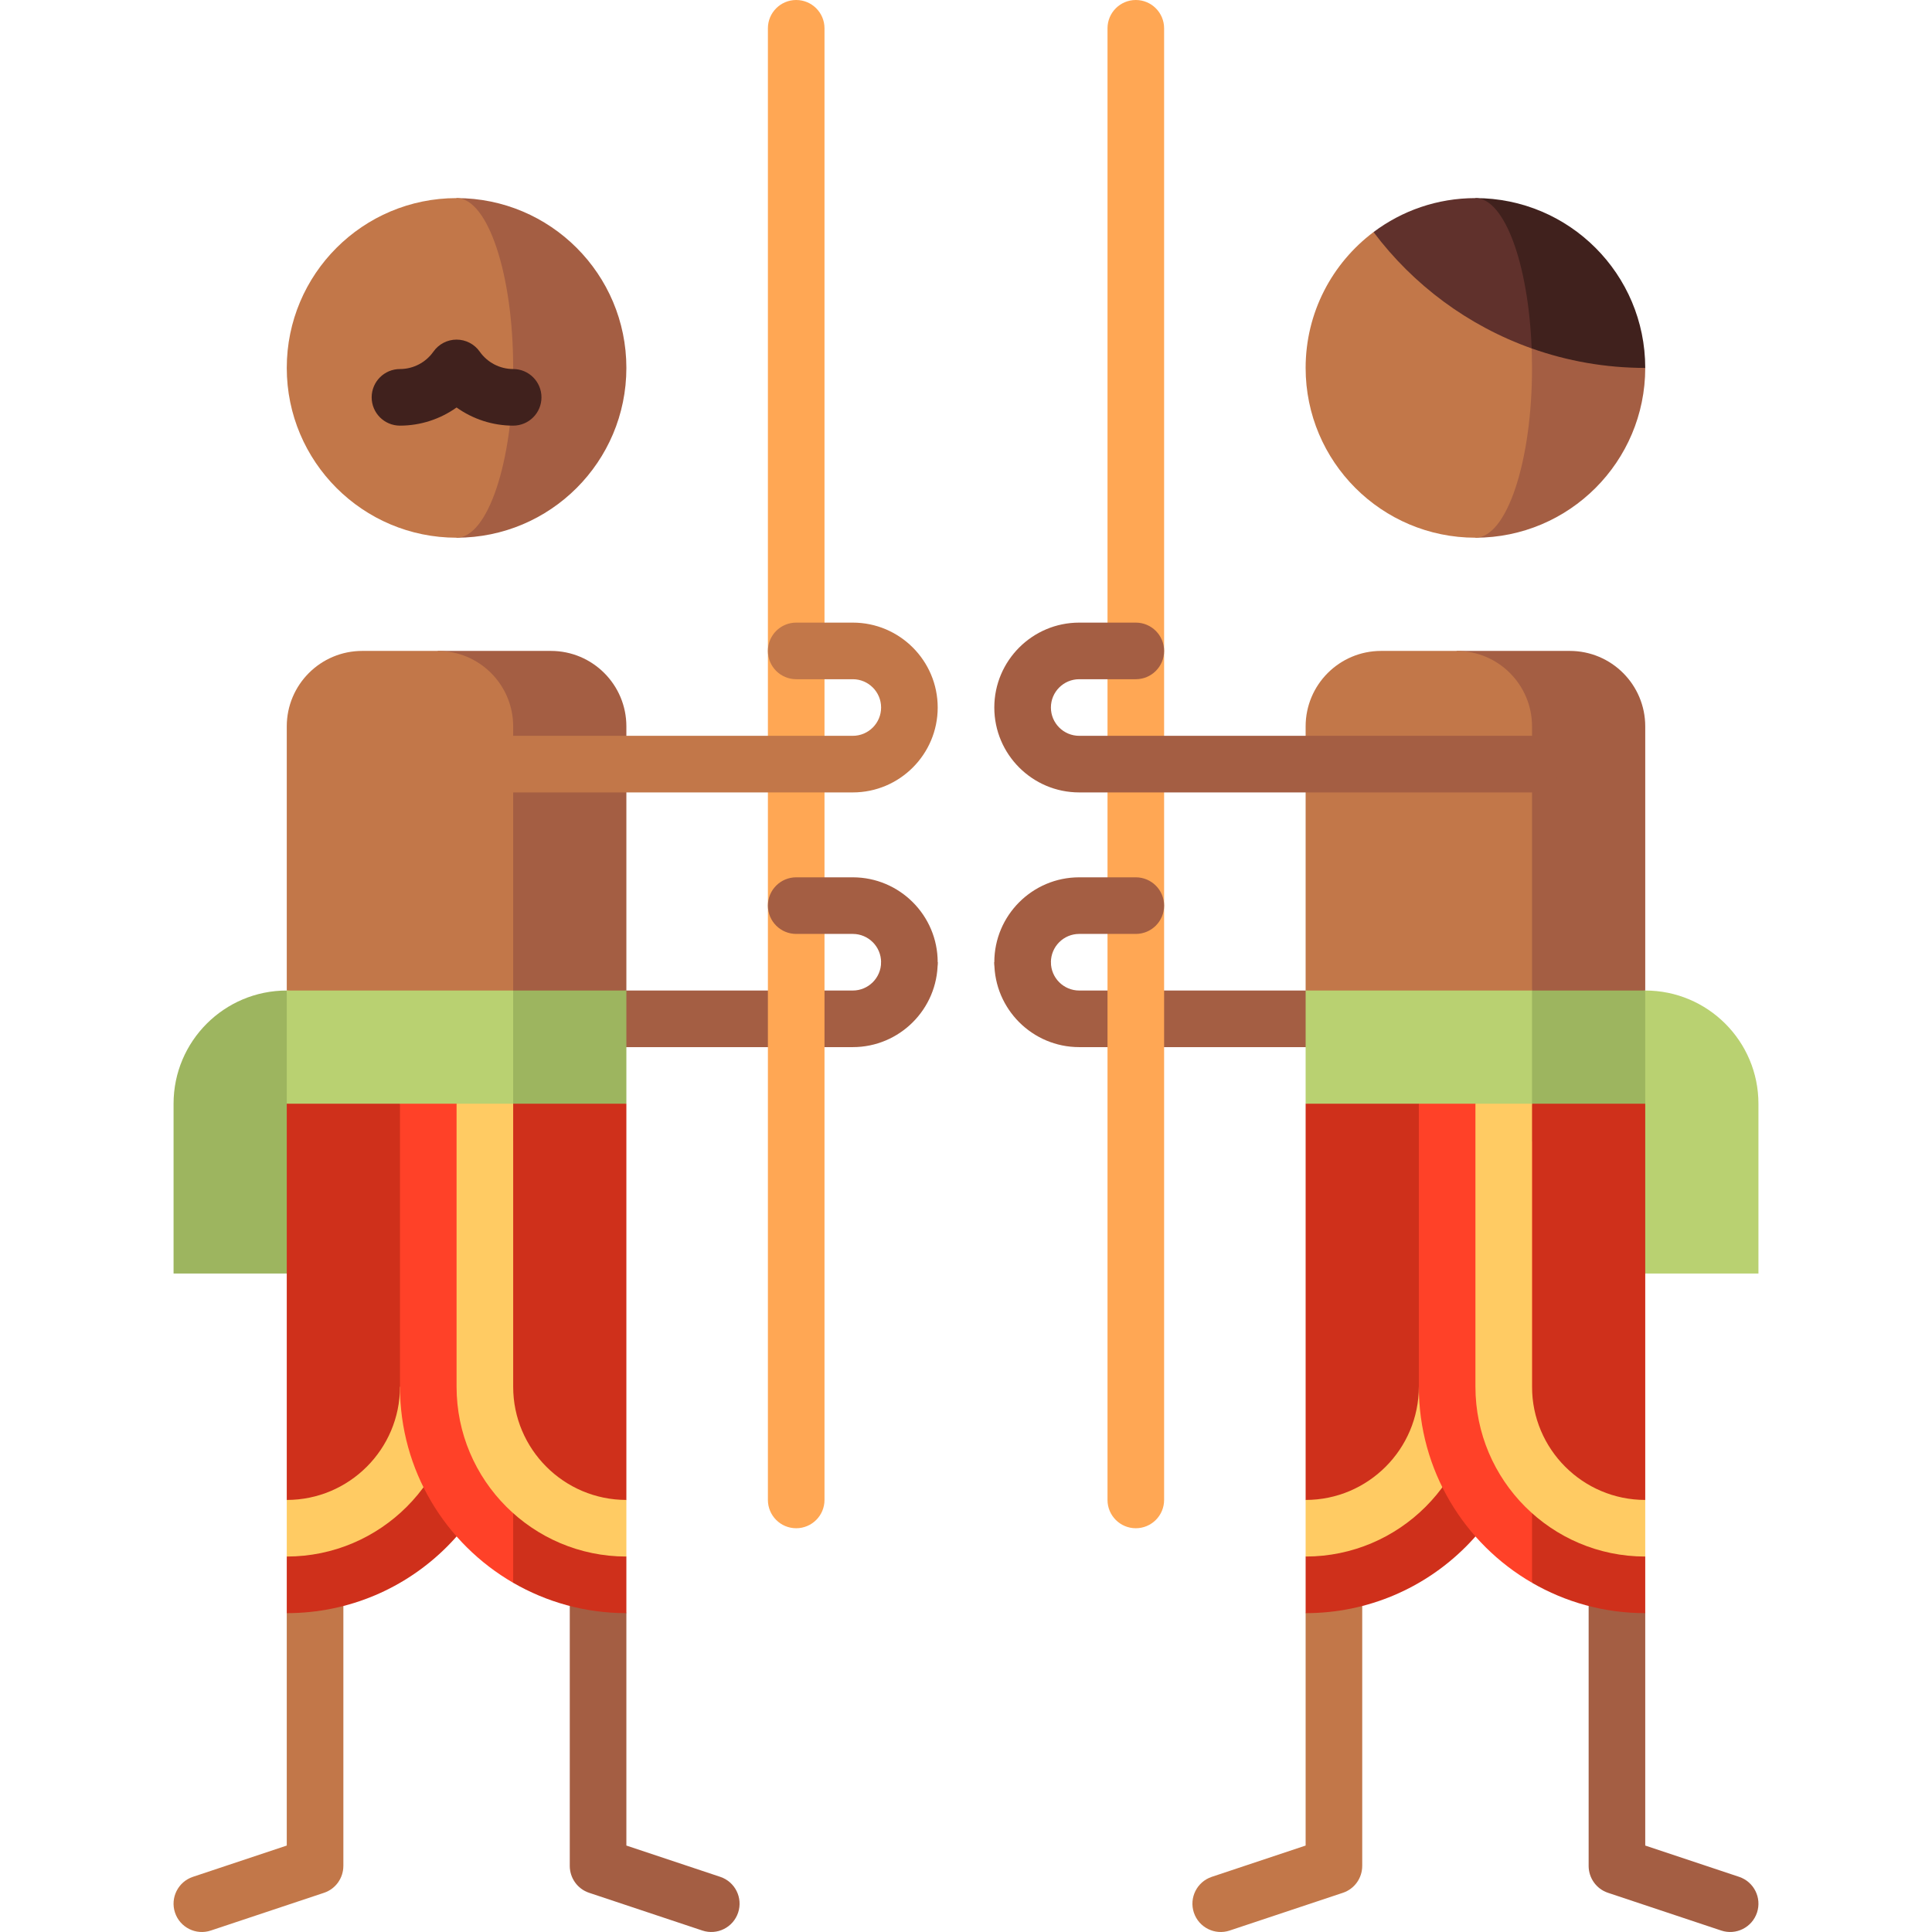<?xml version="1.0" encoding="iso-8859-1"?>
<!-- Generator: Adobe Illustrator 19.0.0, SVG Export Plug-In . SVG Version: 6.00 Build 0)  -->
<svg version="1.1" id="Capa_1" xmlns="http://www.w3.org/2000/svg" xmlns:xlink="http://www.w3.org/1999/xlink" x="0px" y="0px"
	 viewBox="0 0 512.001 512.001" style="enable-background:new 0 0 512.001 512.001;" xml:space="preserve">
<g>
	<path style="fill:#A45E43;" d="M391.006,277.5H286.003c-12.407,0-22.5-10.094-22.5-22.5h15c0,4.136,3.364,7.5,7.5,7.5h105.003
		V277.5z"/>
	<path style="fill:#A45E43;" d="M225.999,277.5H120.996v-15h105.003c4.136,0,7.5-3.364,7.5-7.5h15
		C248.499,267.406,238.405,277.5,225.999,277.5z"/>
	<path style="fill:#A45E43;" d="M460.879,497.382l-24.872-8.291V427.5l-15-30v96.84c0,0.027,0,0.158,0,0.158
		c0.004,3.14,1.985,6.067,5.128,7.114l30,10c3.933,1.312,8.178-0.814,9.487-4.744S464.808,498.692,460.879,497.382z"/>
</g>
<path style="fill:#C27749;" d="M361.006,494.365c0-0.024,0-96.865,0-96.865l-15,30v61.592l-24.872,8.291
	c-3.93,1.31-6.053,5.557-4.744,9.487c1.31,3.93,5.559,6.055,9.487,4.744l30-10c3.143-1.048,5.124-3.975,5.125-7.115
	C361.006,494.498,361.006,494.365,361.006,494.365z"/>
<path style="fill:#A45E43;" d="M190.868,497.382l-24.872-8.291V427.5l-15-30v96.84c0,0.027,0,0.158,0,0.158
	c0.004,3.14,1.985,6.067,5.128,7.114l30,10c3.933,1.312,8.178-0.814,9.487-4.744S194.798,498.692,190.868,497.382z"/>
<path style="fill:#C27749;" d="M90.995,494.365c0-0.024,0-96.865,0-96.865l-15,30v61.592l-24.872,8.291
	c-3.93,1.31-6.053,5.557-4.744,9.487c1.31,3.93,5.559,6.055,9.487,4.744l30-10c3.143-1.048,5.124-3.975,5.125-7.115
	C90.995,494.498,90.995,494.365,90.995,494.365z"/>
<path style="fill:#B9D171;" d="M466.006,292.5v45h-45l15-75C452.575,262.5,466.006,275.931,466.006,292.5z"/>
<polygon style="fill:#9DB55F;" points="391.006,307.5 436.006,292.5 436.006,262.5 391.006,247.5 "/>
<polygon style="fill:#B9D171;" points="406.006,307.5 346.006,292.5 346.006,262.5 406.006,247.5 "/>
<path style="fill:#A45E43;" d="M436.006,192.5c0-11.046-8.954-20-20-20h-30l20,90h30V192.5z"/>
<path style="fill:#C27749;" d="M406.006,192.5c0-11.046-8.954-20-20-20h-20c-11.046,0-20,8.954-20,20v70h60V192.5z"/>
<path style="fill:#A45E43;" d="M405.098,82.047L391.006,142.5c24.853,0,45-20.147,45-45L405.098,82.047z"/>
<path style="fill:#C27749;" d="M406.006,97.5c0-5.429-0.321-10.634-0.908-15.453l-41.095-20.546
	c-10.928,8.21-17.997,21.278-17.997,35.998c0,24.853,20.147,45,45,45C399.29,142.5,406.006,122.353,406.006,97.5z"/>
<path style="fill:#40211D;" d="M391.006,52.5l14.899,39.832c9.413,3.341,19.543,5.168,30.101,5.168
	C436.006,72.647,415.859,52.5,391.006,52.5z"/>
<path style="fill:#60312C;" d="M391.006,52.5c-10.132,0-19.481,3.35-27.003,9.002c10.532,14.02,25.066,24.856,41.901,30.831
	C405.05,69.915,398.707,52.5,391.006,52.5z"/>
<path style="fill:#FFA754;" d="M301.001,405c-4.142,0-7.5-3.357-7.5-7.5V7.5c0-4.143,3.358-7.5,7.5-7.5s7.5,3.357,7.5,7.5v390
	C308.501,401.643,305.143,405,301.001,405z"/>
<g>
	<path style="fill:#A45E43;" d="M271.003,262.5c-4.142,0-7.5-3.357-7.5-7.5c0-12.406,10.093-22.5,22.5-22.5h15
		c4.142,0,7.5,3.357,7.5,7.5s-3.358,7.5-7.5,7.5h-15c-4.136,0-7.5,3.364-7.5,7.5C278.503,259.143,275.146,262.5,271.003,262.5z"/>
	<path style="fill:#A45E43;" d="M406.006,210H286.001c-12.407,0-22.5-10.094-22.5-22.5s10.093-22.5,22.5-22.5h15.002
		c4.142,0,7.5,3.357,7.5,7.5s-3.358,7.5-7.5,7.5h-15.002c-4.136,0-7.5,3.364-7.5,7.5s3.364,7.5,7.5,7.5h120.005
		c4.142,0,7.5,3.357,7.5,7.5S410.148,210,406.006,210z"/>
</g>
<g>
	<path style="fill:#9DB55F;" d="M45.996,292.5v45h45l-15-75C59.427,262.5,45.996,275.931,45.996,292.5z"/>
	<polygon style="fill:#9DB55F;" points="120.996,307.5 165.996,292.5 165.996,262.5 120.996,247.5 	"/>
</g>
<polygon style="fill:#B9D171;" points="135.996,307.5 75.996,292.5 75.996,262.5 135.996,247.5 "/>
<path style="fill:#A45E43;" d="M165.996,192.5c0-11.046-8.954-20-20-20h-30l20,90h30V192.5z"/>
<path style="fill:#C27749;" d="M135.996,192.5c0-11.046-8.954-20-20-20h-20c-11.046,0-20,8.954-20,20v70h60V192.5z"/>
<path style="fill:#A45E43;" d="M120.996,52.5v90c24.853,0,45-20.147,45-45S145.849,52.5,120.996,52.5z"/>
<path style="fill:#C27749;" d="M135.996,97.5c0-24.853-6.716-45-15-45c-24.853,0-45,20.147-45,45s20.147,45,45,45
	C129.28,142.5,135.996,122.353,135.996,97.5z"/>
<path style="fill:#40211D;" d="M135.996,112.799c-5.441,0-10.673-1.725-15-4.811c-4.327,3.086-9.559,4.811-15,4.811
	c-4.142,0-7.5-3.357-7.5-7.5s3.358-7.5,7.5-7.5c3.519,0,6.833-1.725,8.866-4.614c1.405-1.997,3.693-3.185,6.134-3.185
	s4.729,1.188,6.134,3.185c2.033,2.89,5.348,4.614,8.866,4.614c4.142,0,7.5,3.357,7.5,7.5S140.138,112.799,135.996,112.799z"/>
<path style="fill:#FFA754;" d="M211.001,405c-4.142,0-7.5-3.357-7.5-7.5V7.5c0-4.143,3.358-7.5,7.5-7.5s7.5,3.357,7.5,7.5v390
	C218.501,401.643,215.143,405,211.001,405z"/>
<path style="fill:#A45E43;" d="M240.999,262.5c-4.142,0-7.5-3.357-7.5-7.5c0-4.136-3.364-7.5-7.5-7.5h-15
	c-4.142,0-7.5-3.357-7.5-7.5s3.358-7.5,7.5-7.5h15c12.407,0,22.5,10.094,22.5,22.5C248.499,259.143,245.141,262.5,240.999,262.5z"/>
<path style="fill:#C27749;" d="M226.001,210H105.996c-4.142,0-7.5-3.357-7.5-7.5s3.358-7.5,7.5-7.5h120.005
	c4.136,0,7.5-3.364,7.5-7.5s-3.364-7.5-7.5-7.5h-15.002c-4.142,0-7.5-3.357-7.5-7.5s3.358-7.5,7.5-7.5h15.002
	c12.407,0,22.5,10.094,22.5,22.5S238.408,210,226.001,210z"/>
<path style="fill:#CF301B;" d="M105.996,292.5h-30v105l10,7.5l-10,7.5v15c33.14,0,60-26.86,60-60L105.996,292.5z"/>
<path style="fill:#FFCB63;" d="M75.996,412.5v-15c16.542,0,30-13.458,30-30h15C120.996,392.313,100.809,412.5,75.996,412.5z"/>
<path style="fill:#CF301B;" d="M165.996,292.5h-30l-15,63.477l15,63.477c8.827,5.108,19.067,8.046,30,8.046v-15l-10-7.5l10-7.5
	V292.5z"/>
<path style="fill:#FF4128;" d="M105.996,292.5v75c0,22.207,12.07,41.58,30,51.954V302.5l-15-10H105.996z"/>
<path style="fill:#FFCB63;" d="M165.996,412.5c-24.813,0-45-20.187-45-45v-75.002h15V367.5c0,16.542,13.458,30,30,30V412.5z"/>
<path style="fill:#CF301B;" d="M376.006,292.5l30,75c0,33.14-26.86,60-60,60v-15l10-7.5l-10-7.5v-105H376.006z"/>
<path style="fill:#FFCB63;" d="M346.006,412.5v-15c16.542,0,30-13.458,30-30h15C391.006,392.313,370.819,412.5,346.006,412.5z"/>
<path style="fill:#CF301B;" d="M436.006,292.5h-30l-15,63.477l15,63.477c8.827,5.108,19.067,8.046,30,8.046v-15l-10-7.5l10-7.5
	V292.5z"/>
<path style="fill:#FF4128;" d="M376.006,292.5v75c0,22.207,12.07,41.58,30,51.954V302.5l-15-10H376.006z"/>
<path style="fill:#FFCB63;" d="M436.006,412.5c-24.813,0-45-20.187-45-45v-75h15v75c0,16.542,13.458,30,30,30V412.5z"/>
<g>
</g>
<g>
</g>
<g>
</g>
<g>
</g>
<g>
</g>
<g>
</g>
<g>
</g>
<g>
</g>
<g>
</g>
<g>
</g>
<g>
</g>
<g>
</g>
<g>
</g>
<g>
</g>
<g>
</g>
</svg>
